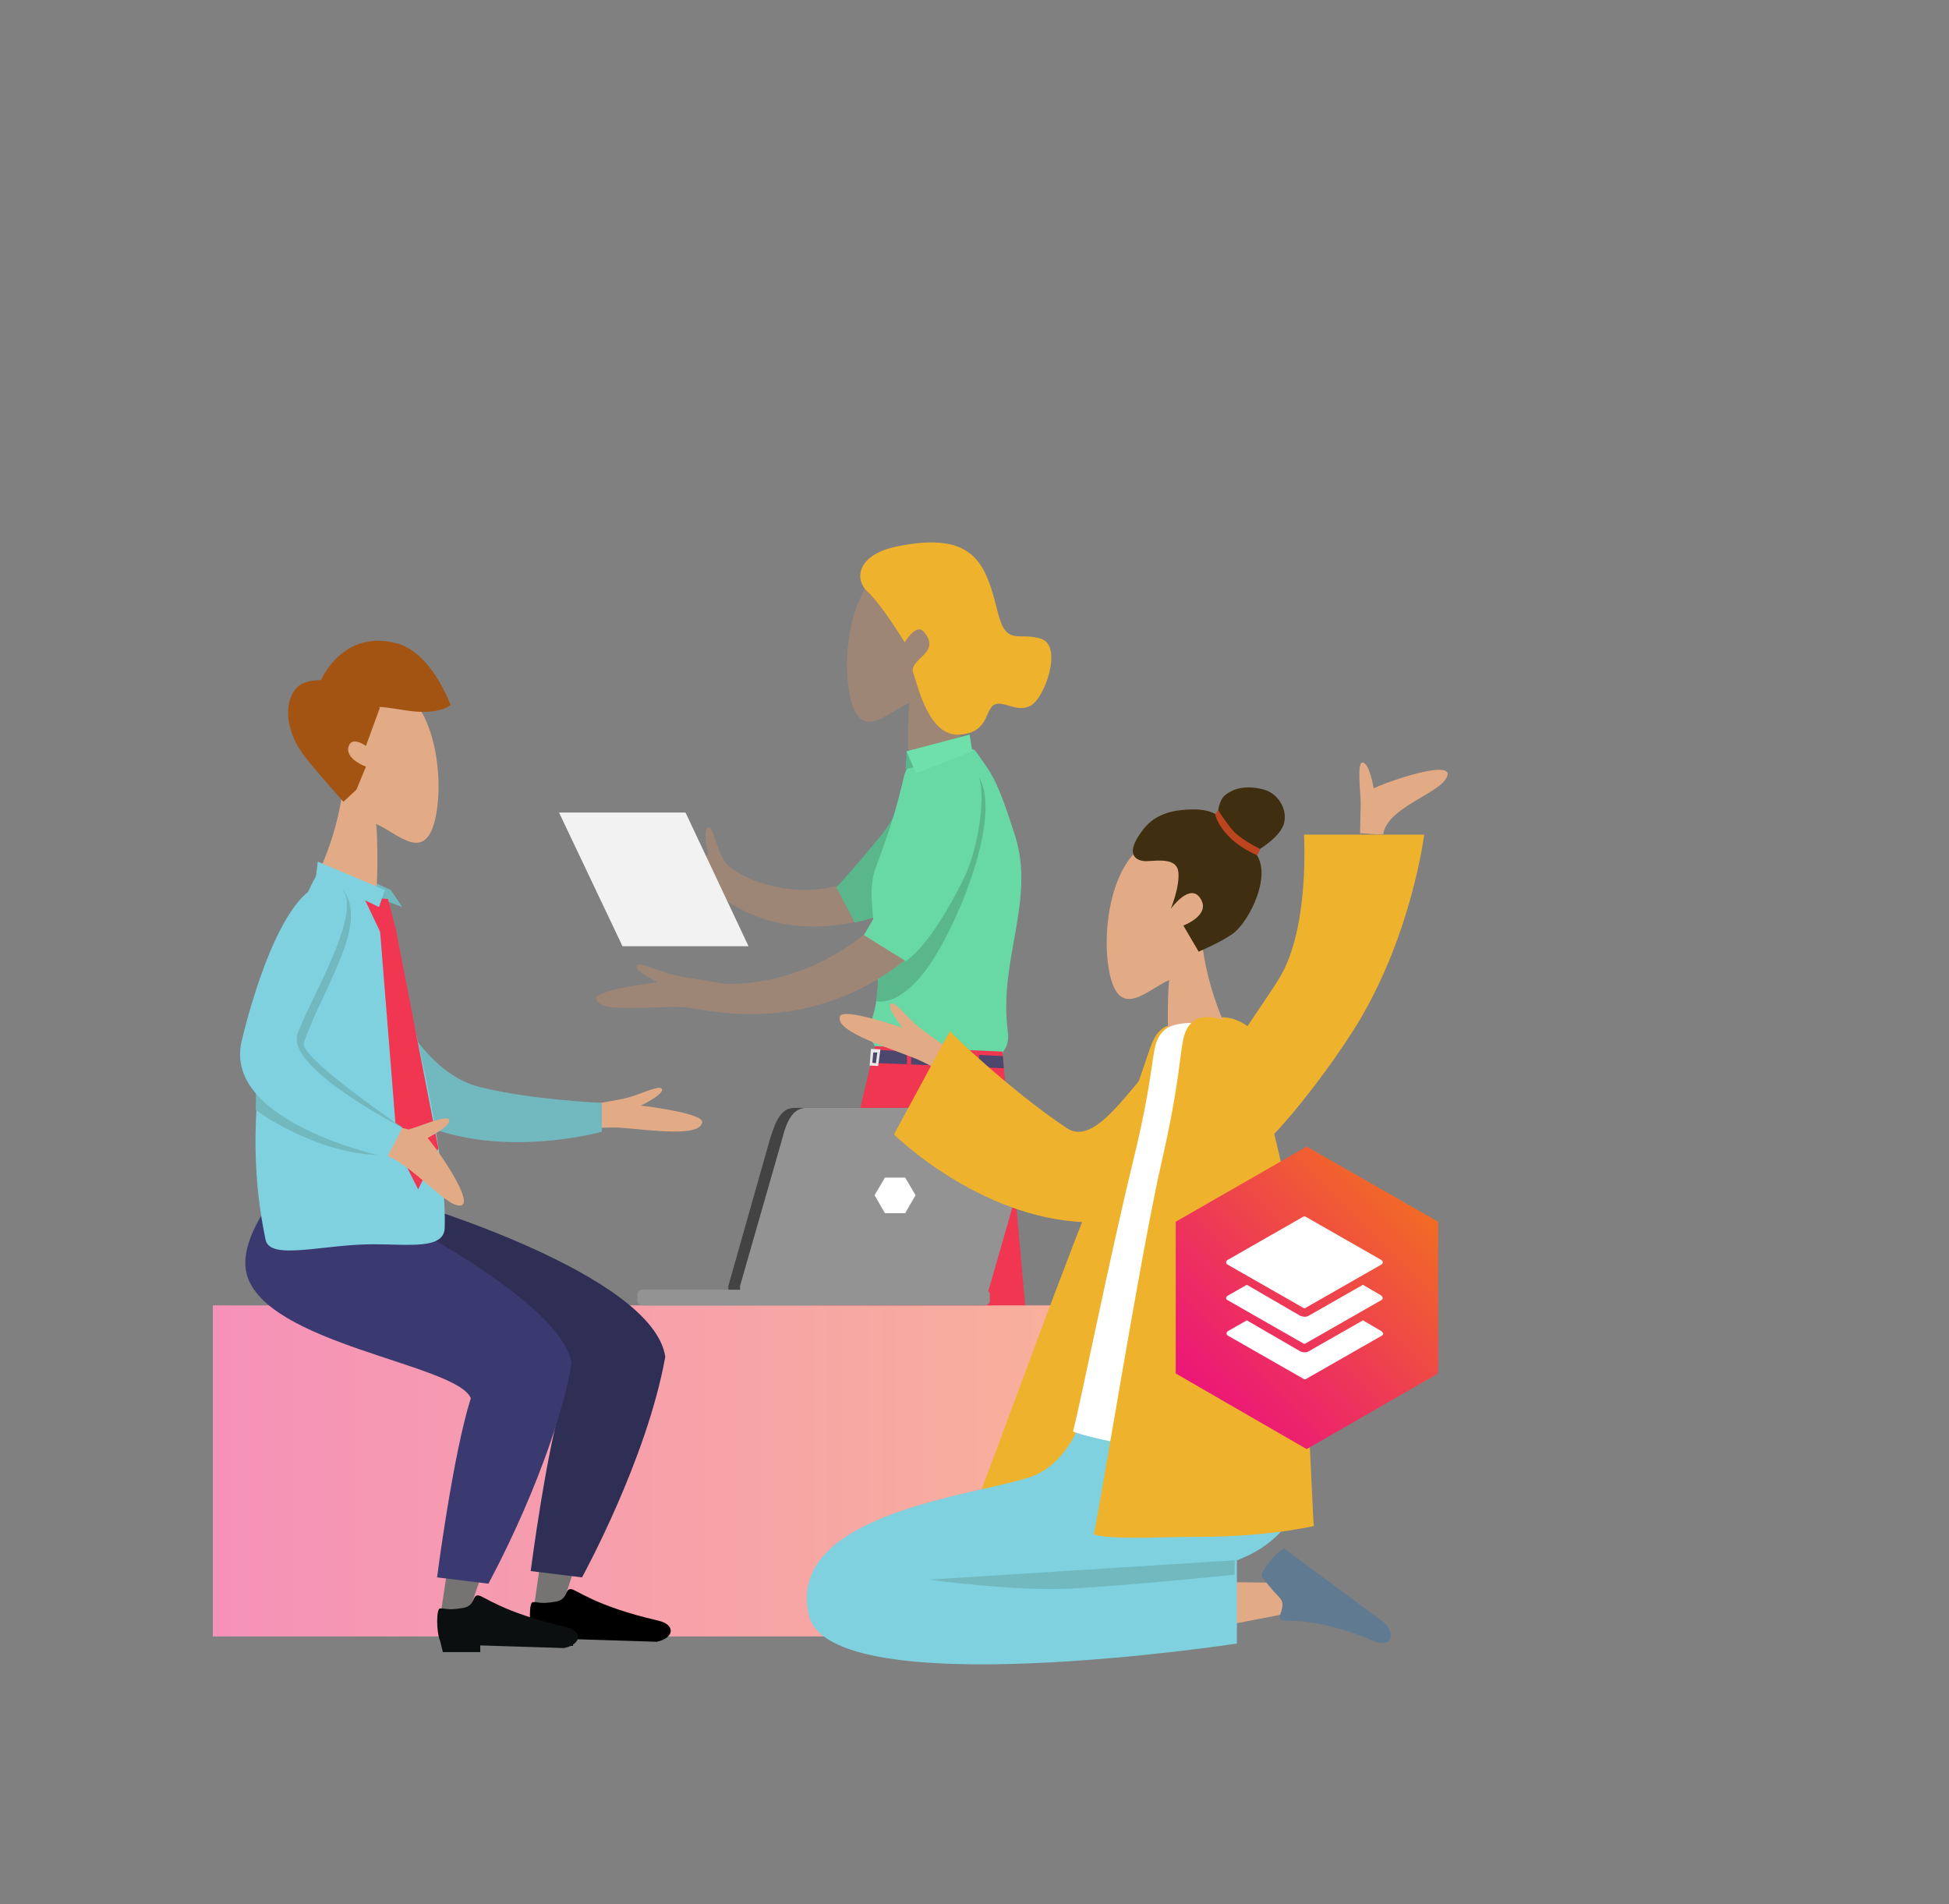 <svg version="1.1" id="el_4wvWBukqn" xmlns="http://www.w3.org/2000/svg" xmlns:xlink="http://www.w3.org/1999/xlink" x="0px" y="0px" viewBox="0 0 433 423" style="enable-background:new 0 0 433.7 423.1;" xml:space="preserve"><rect x="0" y="0" width="433" height="423" fill="#808080" stroke="none"/><style>@-webkit-keyframes kf_el_o1tpLwmdZfc_an__b2JuawNJ{0%{-webkit-transform: translate(290.35px, 288.3px) scale(1, 1) translate(-290.35px, -288.3px);transform: translate(290.35px, 288.3px) scale(1, 1) translate(-290.35px, -288.3px);}61.11%{-webkit-transform: translate(290.35px, 288.3px) scale(1, 1) translate(-290.35px, -288.3px);transform: translate(290.35px, 288.3px) scale(1, 1) translate(-290.35px, -288.3px);}65%{-webkit-transform: translate(290.35px, 288.3px) scale(1.1, 1.1) translate(-290.35px, -288.3px);transform: translate(290.35px, 288.3px) scale(1.1, 1.1) translate(-290.35px, -288.3px);}68.89%{-webkit-transform: translate(290.35px, 288.3px) scale(1, 1) translate(-290.35px, -288.3px);transform: translate(290.35px, 288.3px) scale(1, 1) translate(-290.35px, -288.3px);}100%{-webkit-transform: translate(290.35px, 288.3px) scale(1, 1) translate(-290.35px, -288.3px);transform: translate(290.35px, 288.3px) scale(1, 1) translate(-290.35px, -288.3px);}}@keyframes kf_el_o1tpLwmdZfc_an__b2JuawNJ{0%{-webkit-transform: translate(290.35px, 288.3px) scale(1, 1) translate(-290.35px, -288.3px);transform: translate(290.35px, 288.3px) scale(1, 1) translate(-290.35px, -288.3px);}61.11%{-webkit-transform: translate(290.35px, 288.3px) scale(1, 1) translate(-290.35px, -288.3px);transform: translate(290.35px, 288.3px) scale(1, 1) translate(-290.35px, -288.3px);}65%{-webkit-transform: translate(290.35px, 288.3px) scale(1.1, 1.1) translate(-290.35px, -288.3px);transform: translate(290.35px, 288.3px) scale(1.1, 1.1) translate(-290.35px, -288.3px);}68.89%{-webkit-transform: translate(290.35px, 288.3px) scale(1, 1) translate(-290.35px, -288.3px);transform: translate(290.35px, 288.3px) scale(1, 1) translate(-290.35px, -288.3px);}100%{-webkit-transform: translate(290.35px, 288.3px) scale(1, 1) translate(-290.35px, -288.3px);transform: translate(290.35px, 288.3px) scale(1, 1) translate(-290.35px, -288.3px);}}@-webkit-keyframes kf_el_3x9hmXLFNfn_an_BRTC_kBY2{0%{opacity: 0;}70%{opacity: 0;}78.89%{opacity: 1;}87.78%{opacity: 1;}90.56%{opacity: 0;}100%{opacity: 0;}}@keyframes kf_el_3x9hmXLFNfn_an_BRTC_kBY2{0%{opacity: 0;}70%{opacity: 0;}78.89%{opacity: 1;}87.78%{opacity: 1;}90.56%{opacity: 0;}100%{opacity: 0;}}@-webkit-keyframes kf_el_3x9hmXLFNfn_an_YTbTrEsNR{0%{-webkit-transform: translate(238.55px, 122.684px) translate(-238.55px, -122.684px) translate(0px, 50px);transform: translate(238.55px, 122.684px) translate(-238.55px, -122.684px) translate(0px, 50px);}70%{-webkit-transform: translate(238.55px, 122.684px) translate(-238.55px, -122.684px) translate(0px, 50px);transform: translate(238.55px, 122.684px) translate(-238.55px, -122.684px) translate(0px, 50px);}78.89%{-webkit-transform: translate(238.55px, 122.684px) translate(-238.55px, -122.684px) translate(0px, 0px);transform: translate(238.55px, 122.684px) translate(-238.55px, -122.684px) translate(0px, 0px);}100%{-webkit-transform: translate(238.55px, 122.684px) translate(-238.55px, -122.684px) translate(0px, 0px);transform: translate(238.55px, 122.684px) translate(-238.55px, -122.684px) translate(0px, 0px);}}@keyframes kf_el_3x9hmXLFNfn_an_YTbTrEsNR{0%{-webkit-transform: translate(238.55px, 122.684px) translate(-238.55px, -122.684px) translate(0px, 50px);transform: translate(238.55px, 122.684px) translate(-238.55px, -122.684px) translate(0px, 50px);}70%{-webkit-transform: translate(238.55px, 122.684px) translate(-238.55px, -122.684px) translate(0px, 50px);transform: translate(238.55px, 122.684px) translate(-238.55px, -122.684px) translate(0px, 50px);}78.89%{-webkit-transform: translate(238.55px, 122.684px) translate(-238.55px, -122.684px) translate(0px, 0px);transform: translate(238.55px, 122.684px) translate(-238.55px, -122.684px) translate(0px, 0px);}100%{-webkit-transform: translate(238.55px, 122.684px) translate(-238.55px, -122.684px) translate(0px, 0px);transform: translate(238.55px, 122.684px) translate(-238.55px, -122.684px) translate(0px, 0px);}}@-webkit-keyframes kf_el_fldEUT3lpJS_an_8Vd1kcXkA{0%{opacity: 0;}52.78%{opacity: 0;}61.11%{opacity: 1;}70%{opacity: 1;}72.78%{opacity: 0;}100%{opacity: 0;}}@keyframes kf_el_fldEUT3lpJS_an_8Vd1kcXkA{0%{opacity: 0;}52.78%{opacity: 0;}61.11%{opacity: 1;}70%{opacity: 1;}72.78%{opacity: 0;}100%{opacity: 0;}}@-webkit-keyframes kf_el_fldEUT3lpJS_an_RZEyOHwn3{0%{-webkit-transform: translate(136.25px, 137.5px) translate(-136.25px, -137.5px) translate(0px, 50px);transform: translate(136.25px, 137.5px) translate(-136.25px, -137.5px) translate(0px, 50px);}52.78%{-webkit-transform: translate(136.25px, 137.5px) translate(-136.25px, -137.5px) translate(0px, 50px);transform: translate(136.25px, 137.5px) translate(-136.25px, -137.5px) translate(0px, 50px);}61.11%{-webkit-transform: translate(136.25px, 137.5px) translate(-136.25px, -137.5px) translate(0px, 0px);transform: translate(136.25px, 137.5px) translate(-136.25px, -137.5px) translate(0px, 0px);}100%{-webkit-transform: translate(136.25px, 137.5px) translate(-136.25px, -137.5px) translate(0px, 0px);transform: translate(136.25px, 137.5px) translate(-136.25px, -137.5px) translate(0px, 0px);}}@keyframes kf_el_fldEUT3lpJS_an_RZEyOHwn3{0%{-webkit-transform: translate(136.25px, 137.5px) translate(-136.25px, -137.5px) translate(0px, 50px);transform: translate(136.25px, 137.5px) translate(-136.25px, -137.5px) translate(0px, 50px);}52.78%{-webkit-transform: translate(136.25px, 137.5px) translate(-136.25px, -137.5px) translate(0px, 50px);transform: translate(136.25px, 137.5px) translate(-136.25px, -137.5px) translate(0px, 50px);}61.11%{-webkit-transform: translate(136.25px, 137.5px) translate(-136.25px, -137.5px) translate(0px, 0px);transform: translate(136.25px, 137.5px) translate(-136.25px, -137.5px) translate(0px, 0px);}100%{-webkit-transform: translate(136.25px, 137.5px) translate(-136.25px, -137.5px) translate(0px, 0px);transform: translate(136.25px, 137.5px) translate(-136.25px, -137.5px) translate(0px, 0px);}}@-webkit-keyframes kf_el_kz6YwsoxI9i_an_sQDBOBa4S{0%{opacity: 0;}36.11%{opacity: 0;}44.44%{opacity: 1;}52.78%{opacity: 1;}55.56%{opacity: 0;}100%{opacity: 0;}}@keyframes kf_el_kz6YwsoxI9i_an_sQDBOBa4S{0%{opacity: 0;}36.11%{opacity: 0;}44.44%{opacity: 1;}52.78%{opacity: 1;}55.56%{opacity: 0;}100%{opacity: 0;}}@-webkit-keyframes kf_el_kz6YwsoxI9i_an_SlPv6a28t{0%{-webkit-transform: translate(222px, 184.7px) translate(-222px, -184.7px) translate(0px, -50px);transform: translate(222px, 184.7px) translate(-222px, -184.7px) translate(0px, -50px);}36.11%{-webkit-transform: translate(222px, 184.7px) translate(-222px, -184.7px) translate(0px, 50px);transform: translate(222px, 184.7px) translate(-222px, -184.7px) translate(0px, 50px);}44.44%{-webkit-transform: translate(222px, 184.7px) translate(-222px, -184.7px) translate(0px, 0px);transform: translate(222px, 184.7px) translate(-222px, -184.7px) translate(0px, 0px);}100%{-webkit-transform: translate(222px, 184.7px) translate(-222px, -184.7px) translate(0px, 0px);transform: translate(222px, 184.7px) translate(-222px, -184.7px) translate(0px, 0px);}}@keyframes kf_el_kz6YwsoxI9i_an_SlPv6a28t{0%{-webkit-transform: translate(222px, 184.7px) translate(-222px, -184.7px) translate(0px, -50px);transform: translate(222px, 184.7px) translate(-222px, -184.7px) translate(0px, -50px);}36.11%{-webkit-transform: translate(222px, 184.7px) translate(-222px, -184.7px) translate(0px, 50px);transform: translate(222px, 184.7px) translate(-222px, -184.7px) translate(0px, 50px);}44.44%{-webkit-transform: translate(222px, 184.7px) translate(-222px, -184.7px) translate(0px, 0px);transform: translate(222px, 184.7px) translate(-222px, -184.7px) translate(0px, 0px);}100%{-webkit-transform: translate(222px, 184.7px) translate(-222px, -184.7px) translate(0px, 0px);transform: translate(222px, 184.7px) translate(-222px, -184.7px) translate(0px, 0px);}}@-webkit-keyframes kf_el_q-mQ3nGAn2w_an_OBLvhm8aa{0%{opacity: 0;}19.44%{opacity: 0;}27.78%{opacity: 1;}36.11%{opacity: 1;}38.89%{opacity: 0;}100%{opacity: 0;}}@keyframes kf_el_q-mQ3nGAn2w_an_OBLvhm8aa{0%{opacity: 0;}19.44%{opacity: 0;}27.78%{opacity: 1;}36.11%{opacity: 1;}38.89%{opacity: 0;}100%{opacity: 0;}}@-webkit-keyframes kf_el_q-mQ3nGAn2w_an_Wr0Yxq6QG{0%{-webkit-transform: translate(194.75px, 94.6px) translate(-194.75px, -94.6px) translate(0px, 50px);transform: translate(194.75px, 94.6px) translate(-194.75px, -94.6px) translate(0px, 50px);}19.44%{-webkit-transform: translate(194.75px, 94.6px) translate(-194.75px, -94.6px) translate(0px, 50px);transform: translate(194.75px, 94.6px) translate(-194.75px, -94.6px) translate(0px, 50px);}27.78%{-webkit-transform: translate(194.75px, 94.6px) translate(-194.75px, -94.6px) translate(0px, 0px);transform: translate(194.75px, 94.6px) translate(-194.75px, -94.6px) translate(0px, 0px);}100%{-webkit-transform: translate(194.75px, 94.6px) translate(-194.75px, -94.6px) translate(0px, 0px);transform: translate(194.75px, 94.6px) translate(-194.75px, -94.6px) translate(0px, 0px);}}@keyframes kf_el_q-mQ3nGAn2w_an_Wr0Yxq6QG{0%{-webkit-transform: translate(194.75px, 94.6px) translate(-194.75px, -94.6px) translate(0px, 50px);transform: translate(194.75px, 94.6px) translate(-194.75px, -94.6px) translate(0px, 50px);}19.44%{-webkit-transform: translate(194.75px, 94.6px) translate(-194.75px, -94.6px) translate(0px, 50px);transform: translate(194.75px, 94.6px) translate(-194.75px, -94.6px) translate(0px, 50px);}27.78%{-webkit-transform: translate(194.75px, 94.6px) translate(-194.75px, -94.6px) translate(0px, 0px);transform: translate(194.75px, 94.6px) translate(-194.75px, -94.6px) translate(0px, 0px);}100%{-webkit-transform: translate(194.75px, 94.6px) translate(-194.75px, -94.6px) translate(0px, 0px);transform: translate(194.75px, 94.6px) translate(-194.75px, -94.6px) translate(0px, 0px);}}@-webkit-keyframes kf_el_GZnMSnekVJw_an_zTPT4JtBm{0%{opacity: 0;}11.11%{opacity: 0;}19.44%{opacity: 1;}27.78%{opacity: 1;}30.56%{opacity: 0;}100%{opacity: 0;}}@keyframes kf_el_GZnMSnekVJw_an_zTPT4JtBm{0%{opacity: 0;}11.11%{opacity: 0;}19.44%{opacity: 1;}27.78%{opacity: 1;}30.56%{opacity: 0;}100%{opacity: 0;}}@-webkit-keyframes kf_el_GZnMSnekVJw_an_p5U-eRpMz{0%{-webkit-transform: translate(181.05px, 160.984px) translate(-181.05px, -160.984px) translate(0px, 50px);transform: translate(181.05px, 160.984px) translate(-181.05px, -160.984px) translate(0px, 50px);}11.11%{-webkit-transform: translate(181.05px, 160.984px) translate(-181.05px, -160.984px) translate(0px, 50px);transform: translate(181.05px, 160.984px) translate(-181.05px, -160.984px) translate(0px, 50px);}19.44%{-webkit-transform: translate(181.05px, 160.984px) translate(-181.05px, -160.984px) translate(0px, 0px);transform: translate(181.05px, 160.984px) translate(-181.05px, -160.984px) translate(0px, 0px);}100%{-webkit-transform: translate(181.05px, 160.984px) translate(-181.05px, -160.984px) translate(0px, 0px);transform: translate(181.05px, 160.984px) translate(-181.05px, -160.984px) translate(0px, 0px);}}@keyframes kf_el_GZnMSnekVJw_an_p5U-eRpMz{0%{-webkit-transform: translate(181.05px, 160.984px) translate(-181.05px, -160.984px) translate(0px, 50px);transform: translate(181.05px, 160.984px) translate(-181.05px, -160.984px) translate(0px, 50px);}11.11%{-webkit-transform: translate(181.05px, 160.984px) translate(-181.05px, -160.984px) translate(0px, 50px);transform: translate(181.05px, 160.984px) translate(-181.05px, -160.984px) translate(0px, 50px);}19.44%{-webkit-transform: translate(181.05px, 160.984px) translate(-181.05px, -160.984px) translate(0px, 0px);transform: translate(181.05px, 160.984px) translate(-181.05px, -160.984px) translate(0px, 0px);}100%{-webkit-transform: translate(181.05px, 160.984px) translate(-181.05px, -160.984px) translate(0px, 0px);transform: translate(181.05px, 160.984px) translate(-181.05px, -160.984px) translate(0px, 0px);}}@-webkit-keyframes kf_el_UzZezUbbIcd_an_CkjpWzCur{0%{opacity: 0;}8.33%{opacity: 1;}16.67%{opacity: 1;}19.44%{opacity: 0;}100%{opacity: 0;}}@keyframes kf_el_UzZezUbbIcd_an_CkjpWzCur{0%{opacity: 0;}8.33%{opacity: 1;}16.67%{opacity: 1;}19.44%{opacity: 0;}100%{opacity: 0;}}@-webkit-keyframes kf_el_UzZezUbbIcd_an_RLJa6eBll{0%{-webkit-transform: translate(125.2px, 102.5px) translate(-125.2px, -102.5px) translate(0px, 50px);transform: translate(125.2px, 102.5px) translate(-125.2px, -102.5px) translate(0px, 50px);}8.33%{-webkit-transform: translate(125.2px, 102.5px) translate(-125.2px, -102.5px) translate(0px, 0px);transform: translate(125.2px, 102.5px) translate(-125.2px, -102.5px) translate(0px, 0px);}100%{-webkit-transform: translate(125.2px, 102.5px) translate(-125.2px, -102.5px) translate(0px, 0px);transform: translate(125.2px, 102.5px) translate(-125.2px, -102.5px) translate(0px, 0px);}}@keyframes kf_el_UzZezUbbIcd_an_RLJa6eBll{0%{-webkit-transform: translate(125.2px, 102.5px) translate(-125.2px, -102.5px) translate(0px, 50px);transform: translate(125.2px, 102.5px) translate(-125.2px, -102.5px) translate(0px, 50px);}8.33%{-webkit-transform: translate(125.2px, 102.5px) translate(-125.2px, -102.5px) translate(0px, 0px);transform: translate(125.2px, 102.5px) translate(-125.2px, -102.5px) translate(0px, 0px);}100%{-webkit-transform: translate(125.2px, 102.5px) translate(-125.2px, -102.5px) translate(0px, 0px);transform: translate(125.2px, 102.5px) translate(-125.2px, -102.5px) translate(0px, 0px);}}#el_4wvWBukqn *{-webkit-animation-duration: 6s;animation-duration: 6s;-webkit-animation-iteration-count: infinite;animation-iteration-count: infinite;-webkit-animation-timing-function: cubic-bezier(0, 0, 1, 1);animation-timing-function: cubic-bezier(0, 0, 1, 1);}#el_AVKiSL8Cdx{fill: #9E8677;}#el_buHkXrumPw{fill: #5AB78B;}#el_5dtuFZUtIx{fill: #9E8677;}#el_w2JBCXNxIP{fill: #EFB22D;}#el_44edd15kjf{fill: #68D8A5;}#el_eB37T756rF{fill: #5AB78B;}#el_s7FvJalrMi{fill: #70E0AA;}#el_lISXTBre8d{fill: #F13651;}#el_Ei7b8wlHCN{fill: #4D466D;}#el_tCZmQcm4L7{fill: #F13651;}#el_k7nNiZLLR2{fill: #F13651;}#el_PxXMEvYHOj{fill: #E8E8E8;}#el_xSUJCEld3Z{fill: #8DDBD2;}#el_GwS0YwZpAX{fill: #5AB78B;}#el_ChXv2j4tkWr{fill: #9E8677;}#el_ltfI_pFECdZ{fill: #68D8A5;}#el_KLIaHNovf2H{fill: #F2F2F2;}#el_t1CUquVOwfA{fill: #FCD8DC;}#el_XBN4lhvSHY6{opacity: 0.36;fill: url(#SVGID_1_);}#el_A-jUV_git7k{fill: #71B8BF;}#el_9NhivDAyNrO{fill: #E2AB86;}#el_Bcm37BswgXd{fill: #757473;}#el_CrRkd4ELFcZ{fill: #2F2F56;}#el_CYJbHExbTIY{fill: #757473;}#el_dVevn1ncqHx{fill: #3A3A70;}#el_F8BwtnHiL0V{fill: #0B0F0F;}#el_xIAuN8QTh1c{fill: #E2AB86;}#el_bf3RK-Rc7OR{fill: #A35413;}#el_Q2ThCHQAL1O{fill: #71B8BF;}#el_xOXer86nNWr{fill: #80D1DF;}#el_zwceVkcIvSI{fill: #2950A8;}#el_UB5E1dMSDrZ{fill: #F13651;}#el_5CjZCtC7_Q1{fill: #F13651;}#el_4nDBpZ1hC__{fill: #80D1DF;}#el_b9OvLfnsmCp{fill: #71B8BF;}#el_KRBf7s_CcfI{fill: #71B8BF;}#el_9KvgmE0VBsO{fill: #E2AB86;}#el_CyXx2CLZImW{fill: #80D1DF;}#el_PgfXqFokrVx{fill: #444343;}#el_R6_LtDSLQtv{fill: #939393;}#el_JALksijoLvD{fill: #939393;}#el_3Ni1H36_yr-{fill: #FFFFFF;}#el_jiBvGt577hY{fill: #E2AB86;}#el_J5gXkNB7NXF{fill: #E2AB86;}#el_2zWK5OyzHdL{fill: #EFB22D;}#el_luvI6iZBm2F{fill: #EFB22D;}#el_xnKmDoBVbhF{fill: #80D1DF;}#el_fUWB7L07axW{fill: #E2AB86;}#el_5EdhY6no0cg{fill: #FFFFFF;}#el_qbjvfoczhwT{fill: #EFB22D;}#el_FU0hccrAngc{fill: #E2AB86;}#el_8G9RcHROyb3{fill: #EFB22D;}#el_2ZmpJ6JipKE{fill: #607B91;}#el_yYtxEhFpGNs{fill: #71B8BF;}#el_C_QI4TZH34M{fill: #3F2E0F;}#el_QhzN1EuqW80{fill: #3F2E0F;}#el_yxOWb1DM9es{fill: #BC4520;}#el_Pm5b32JIB_H{fill: #C8FBFC;}#el_bCr7HrS6g_A{fill: #92E0E0;}#el_D2F5G1kgSMz{fill: #8C4510;}#el_rKOX6xLrbaY{fill: #E2AB86;}#el_IkLE4RQOW3q{fill: #A35413;}#el_sW_koRIUrhd{fill: #80BCBB;}#el_6q__WF6iFkC{fill: #92E0E0;}#el_ao6u9ycCFM9{fill: #8C4510;}#el_w3t_b4l7nbp{fill: #E2AB86;}#el_SAy1roJ-y_-{fill: #A35413;}#el_p453VXqXjeY{fill: #80BCBB;}#el_CPTwH_oO3Eq{fill: #C8FBFC;}#el_YyYxTqJCH77{fill: #92E0E0;}#el_ks8F_598F4m{fill: #8C4510;}#el_NTlkPUXXrzK{fill: #E2AB86;}#el_EfC5pRS3rt7{fill: #A35413;}#el_DcOCwTQiEDO{fill: #80BCBB;}#el_SmOXHFX1V8f{fill: #92E0E0;}#el_DIkHY8vx75e{fill: #8C4510;}#el_bD3Gjy8q-ib{fill: #E2AB86;}#el_bIz30IS4WDn{fill: #A35413;}#el_n4BkEaqXDe_{fill: #80BCBB;}#el_CFMNjGGvl_c{fill: #F9A7C6;}#el_69HZq2dUnV5{fill: #FFFFFF;}#el_stTBPS4c2mP{fill: #F9A7C6;}#el_njpqKhETw7F{fill: #FFFFFF;}#el_Ep2pIZIbo0K{fill: #F9E2B4;}#el_bNtajPIWV7e{-webkit-clip-path: url(#SVGID_3_);clip-path: url(#SVGID_3_);}#el_WPPO7ASzXkO{fill: #CCCACA;}#el_ddsthi9XVJB{fill: #E2AB86;}#el_cfgSAi6NeCg{fill: #2D3E6B;}#el_0qnmYOQsXXG{fill: #E8E2E2;}#el_84hK1iS2RJj{fill: #725937;}#el_jRefY7ELhhJ{fill: #725937;}#el_vSzMa2XbHc5{fill: #E8E2E2;}#el_ll3fQ6Qcytv{fill: #CCCACA;}#el_YcOdAuA2MKU{fill: #E2AB86;}#el_OzG0u1qryXi{fill: #E8E2E2;}#el_5tC9xsI2oRS{fill: #F9E2B4;}#el_7unMk3t18vP{-webkit-clip-path: url(#SVGID_5_);clip-path: url(#SVGID_5_);}#el_MyS302cG366{fill: #CCCACA;}#el_rt75Y6vwHVj{fill: #E2AB86;}#el_L4a_maKP0ZE{fill: #2D3E6B;}#el_6MNAB8eYvC0{fill: #E8E2E2;}#el_lqiQ7DM2nyq{fill: #725937;}#el_5bGSvSBXNAd{fill: #725937;}#el_sQ6EM-IDqJ0{fill: #E8E2E2;}#el_gNZ8QNzp7WR{fill: #CCCACA;}#el_5v_itKyqqbY{fill: #E2AB86;}#el_U3dDjGn9m9N{fill: #E8E2E2;}#el_JRpHR8V5fw6{fill: url(#SVGID_6_);}#el_Rl87toOUVHO{fill: #FFFFFF;}#el_8IcoDQlaFH6{fill: #FFFFFF;}#el_X9BSZYKWShn{fill: #FFFFFF;}#el_UzZezUbbIcd_an_RLJa6eBll{-webkit-animation-fill-mode: backwards;animation-fill-mode: backwards;-webkit-transform: translate(125.2px, 102.5px) translate(-125.2px, -102.5px) translate(0px, 50px);transform: translate(125.2px, 102.5px) translate(-125.2px, -102.5px) translate(0px, 50px);-webkit-animation-name: kf_el_UzZezUbbIcd_an_RLJa6eBll;animation-name: kf_el_UzZezUbbIcd_an_RLJa6eBll;-webkit-animation-timing-function: cubic-bezier(0, 0, 0.58, 1);animation-timing-function: cubic-bezier(0, 0, 0.58, 1);}#el_UzZezUbbIcd{-webkit-animation-fill-mode: backwards;animation-fill-mode: backwards;opacity: 0;-webkit-animation-name: kf_el_UzZezUbbIcd_an_CkjpWzCur;animation-name: kf_el_UzZezUbbIcd_an_CkjpWzCur;-webkit-animation-timing-function: cubic-bezier(0, 0, 0.58, 1);animation-timing-function: cubic-bezier(0, 0, 0.58, 1);}#el_GZnMSnekVJw_an_p5U-eRpMz{-webkit-animation-fill-mode: backwards;animation-fill-mode: backwards;-webkit-transform: translate(181.05px, 160.984px) translate(-181.05px, -160.984px) translate(0px, 50px);transform: translate(181.05px, 160.984px) translate(-181.05px, -160.984px) translate(0px, 50px);-webkit-animation-name: kf_el_GZnMSnekVJw_an_p5U-eRpMz;animation-name: kf_el_GZnMSnekVJw_an_p5U-eRpMz;-webkit-animation-timing-function: cubic-bezier(0, 0, 0.58, 1);animation-timing-function: cubic-bezier(0, 0, 0.58, 1);}#el_GZnMSnekVJw{-webkit-animation-fill-mode: backwards;animation-fill-mode: backwards;opacity: 0;-webkit-animation-name: kf_el_GZnMSnekVJw_an_zTPT4JtBm;animation-name: kf_el_GZnMSnekVJw_an_zTPT4JtBm;-webkit-animation-timing-function: cubic-bezier(0, 0, 0.58, 1);animation-timing-function: cubic-bezier(0, 0, 0.58, 1);}#el_q-mQ3nGAn2w_an_Wr0Yxq6QG{-webkit-animation-fill-mode: backwards;animation-fill-mode: backwards;-webkit-transform: translate(194.75px, 94.6px) translate(-194.75px, -94.6px) translate(0px, 50px);transform: translate(194.75px, 94.6px) translate(-194.75px, -94.6px) translate(0px, 50px);-webkit-animation-name: kf_el_q-mQ3nGAn2w_an_Wr0Yxq6QG;animation-name: kf_el_q-mQ3nGAn2w_an_Wr0Yxq6QG;-webkit-animation-timing-function: cubic-bezier(0, 0, 0.58, 1);animation-timing-function: cubic-bezier(0, 0, 0.58, 1);}#el_q-mQ3nGAn2w{-webkit-animation-fill-mode: backwards;animation-fill-mode: backwards;opacity: 0;-webkit-animation-name: kf_el_q-mQ3nGAn2w_an_OBLvhm8aa;animation-name: kf_el_q-mQ3nGAn2w_an_OBLvhm8aa;-webkit-animation-timing-function: cubic-bezier(0, 0, 0.58, 1);animation-timing-function: cubic-bezier(0, 0, 0.58, 1);}#el_kz6YwsoxI9i_an_SlPv6a28t{-webkit-animation-fill-mode: backwards;animation-fill-mode: backwards;-webkit-transform: translate(222px, 184.7px) translate(-222px, -184.7px) translate(0px, -50px);transform: translate(222px, 184.7px) translate(-222px, -184.7px) translate(0px, -50px);-webkit-animation-name: kf_el_kz6YwsoxI9i_an_SlPv6a28t;animation-name: kf_el_kz6YwsoxI9i_an_SlPv6a28t;-webkit-animation-timing-function: cubic-bezier(0, 0, 0.58, 1);animation-timing-function: cubic-bezier(0, 0, 0.58, 1);}#el_kz6YwsoxI9i{-webkit-animation-fill-mode: backwards;animation-fill-mode: backwards;opacity: 0;-webkit-animation-name: kf_el_kz6YwsoxI9i_an_sQDBOBa4S;animation-name: kf_el_kz6YwsoxI9i_an_sQDBOBa4S;-webkit-animation-timing-function: cubic-bezier(0, 0, 0.58, 1);animation-timing-function: cubic-bezier(0, 0, 0.58, 1);}#el_fldEUT3lpJS_an_RZEyOHwn3{-webkit-animation-fill-mode: backwards;animation-fill-mode: backwards;-webkit-transform: translate(136.25px, 137.5px) translate(-136.25px, -137.5px) translate(0px, 50px);transform: translate(136.25px, 137.5px) translate(-136.25px, -137.5px) translate(0px, 50px);-webkit-animation-name: kf_el_fldEUT3lpJS_an_RZEyOHwn3;animation-name: kf_el_fldEUT3lpJS_an_RZEyOHwn3;-webkit-animation-timing-function: cubic-bezier(0, 0, 0.58, 1);animation-timing-function: cubic-bezier(0, 0, 0.58, 1);}#el_fldEUT3lpJS{-webkit-animation-fill-mode: backwards;animation-fill-mode: backwards;opacity: 0;-webkit-animation-name: kf_el_fldEUT3lpJS_an_8Vd1kcXkA;animation-name: kf_el_fldEUT3lpJS_an_8Vd1kcXkA;-webkit-animation-timing-function: cubic-bezier(0, 0, 0.58, 1);animation-timing-function: cubic-bezier(0, 0, 0.58, 1);}#el_3x9hmXLFNfn_an_YTbTrEsNR{-webkit-animation-fill-mode: backwards;animation-fill-mode: backwards;-webkit-transform: translate(238.55px, 122.684px) translate(-238.55px, -122.684px) translate(0px, 50px);transform: translate(238.55px, 122.684px) translate(-238.55px, -122.684px) translate(0px, 50px);-webkit-animation-name: kf_el_3x9hmXLFNfn_an_YTbTrEsNR;animation-name: kf_el_3x9hmXLFNfn_an_YTbTrEsNR;-webkit-animation-timing-function: cubic-bezier(0, 0, 0.58, 1);animation-timing-function: cubic-bezier(0, 0, 0.58, 1);}#el_3x9hmXLFNfn{-webkit-animation-fill-mode: backwards;animation-fill-mode: backwards;opacity: 0;-webkit-animation-name: kf_el_3x9hmXLFNfn_an_BRTC_kBY2;animation-name: kf_el_3x9hmXLFNfn_an_BRTC_kBY2;-webkit-animation-timing-function: cubic-bezier(0, 0, 0.58, 1);animation-timing-function: cubic-bezier(0, 0, 0.58, 1);}#el_o1tpLwmdZfc_an__b2JuawNJ{-webkit-animation-fill-mode: backwards;animation-fill-mode: backwards;-webkit-transform: translate(290.35px, 288.3px) scale(1, 1) translate(-290.35px, -288.3px);transform: translate(290.35px, 288.3px) scale(1, 1) translate(-290.35px, -288.3px);-webkit-animation-name: kf_el_o1tpLwmdZfc_an__b2JuawNJ;animation-name: kf_el_o1tpLwmdZfc_an__b2JuawNJ;-webkit-animation-timing-function: cubic-bezier(0, 0, 1, 1);animation-timing-function: cubic-bezier(0, 0, 1, 1);}</style>

<g id="el_BdppYMXbwZ">
	<path d="M207.4,163.3c-10.8,1.5,2.7,16-14.9,30.2c-9,7.3-25.3,3.9-30.9-1.4c-2.1-2-3.1-8.8-4.3-8.3&#xA;&#9;&#9;c-1,0.5-0.4,3.8,0.1,6.2c-5.6,0.1-20.4,2-15.2,5c3.1,1.8,13.1,0.9,15,2.2c6,4.3,16.4,12.3,36.6,6.7&#xA;&#9;&#9;C210.4,199.3,218.3,161.8,207.4,163.3z" id="el_AVKiSL8Cdx"/>
	<path d="M189.9,204.9l-4.1-7.8c0,0,1.3-1.1,9.6-11.1c7-8.4,10.2-24.4,18.3-18.4c8.8,6.6-3.3,19.7-7.6,27.1&#xA;&#9;&#9;C201.2,203.2,189.9,204.9,189.9,204.9z" id="el_buHkXrumPw"/>
	<path d="M209.8,147.5c2.2-3.8,5.7-6.5,5.4-11.2c-0.2-3.4-1.9-7-4.5-9.3c-2.8-2.4-6.2-3.4-9.7-2.8&#xA;&#9;&#9;c-11.9,2-14.3,21.3-12.1,30.8c2.3,10,8.3,3.2,13.2,1.1c-0.3,0.1-0.6,11.4,0,15.9c4.4-0.7,9.5-1.8,13.9-2.4&#xA;&#9;&#9;c-1.8-4-5.4-11.3-6.7-22.1" id="el_5dtuFZUtIx"/>
	<path d="M199.2,121.4c-8.7,1.8-9.5,7.2-6.5,10c3.1,2.8,8.3,11.3,8.3,11.3s2.5-4.3,4.2-2.4c4.2,4.8-3.4,6-2.3,9.2&#xA;&#9;&#9;c1.1,3.2,3.5,14,10.1,13.7c6.6-0.3,5.8-5.4,7.8-6.6c2-1.2,4.9,1.8,8.1,0.2c3.2-1.6,7.3-13.3,2.4-14.9c-4.9-1.6-7.6,1.7-9.5-5.4&#xA;&#9;&#9;C219.1,125.9,217.2,117.7,199.2,121.4z" id="el_w2JBCXNxIP"/>
	<path d="M216.7,166.8c3.4,4.9,4.5,5.3,8.8,18.8c4.6,14.4-3.7,27.6-1.6,43.5c1,7.7-7.9,7.8-19,7.8&#xA;&#9;&#9;c-8.1,0-13.1-4.5-11.1-10.8c3.8-11.7-2.3-25.1,0.7-33.2c7.9-21,5-20.7,8.4-23.7C205.7,166.7,215.6,165.3,216.7,166.8z" id="el_44edd15kjf"/>
	<polygon points="201.4,166.9 201.2,170.9 216,166.9 215.4,163.2 &#9;" id="el_eB37T756rF"/>
	<polygon points="201.4,166.9 203.5,171.8 216,166.9 215.4,163.2 &#9;" id="el_s7FvJalrMi"/>
	<path d="M222.7,233.6l-28.3-1.2l-19.8,83.2c0,0,11.3,7.8,27.8,8c19.6,0.2,27.9-5.5,27.9-5.5L222.7,233.6z" id="el_lISXTBre8d"/>
	<polygon points="223,237.3 193.5,236.1 194.2,233.2 222.8,234.6 &#9;" id="el_Ei7b8wlHCN"/>
	<rect x="201.5" y="233.2" width="0.9" height="3.4" id="el_tCZmQcm4L7"/>
	<rect x="216.6" y="233.8" width="0.9" height="3.4" id="el_k7nNiZLLR2"/>
	<path d="M193.5,233l-0.3,3.7l1.9,0.1l0.5-3.7L193.5,233z M194.6,236.2l-0.8-0.1l0.2-2.3l0.9,0L194.6,236.2z" id="el_PxXMEvYHOj"/>
	<rect x="202.4" y="190.8" width="11.3" height="2.1" id="el_xSUJCEld3Z"/>
	<path d="M216.9,171.8c1.9,9.9-6.4,27.4-13,36.1c-5.5,7.2-6.5,6.6-8.7,8.8l-0.5,5.7c0,0,5.2,1.6,11.9-8.2&#xA;&#9;&#9;C213.6,203.9,223.2,179.4,216.9,171.8z" id="el_GwS0YwZpAX"/>
	<path d="M214.4,170.9c-9.6-3.2-5.3,23.7-23.3,37.4c-15.3,11.6-30.1,10.2-30.1,10.2l0,0c-2-0.3-9.9-1.5-12.1-2.1&#xA;&#9;&#9;c-2.5-0.7-6.3-2.5-7.2-2.1c-1.7,0.9,4.4,3.9,4.4,3.9s-13.9,1.6-13.6,3.7c0.5,3.2,11,1.6,19.1,1.8c3.9,0.1,27.6,7.6,50.3-11.1&#xA;&#9;&#9;C212.1,204.1,223.7,174,214.4,170.9z" id="el_ChXv2j4tkWr"/>
	<path d="M201.2,213.5l-9.3-5.8c0,0,2.7-4.2,8.8-15.8c3.8-7.2,4.7-24.4,14.5-22.1c5,1.2,2.7,17.7-1.1,25.4&#xA;&#9;&#9;C206.4,210.8,201.2,213.5,201.2,213.5z" id="el_ltfI_pFECdZ"/>
	<polygon points="138.3,210.2 166.3,210.2 152.3,180.5 124.2,180.5 &#9;" id="el_KLIaHNovf2H"/>
</g>
<rect x="47.3" y="290" width="194" height="73.5" id="el_t1CUquVOwfA"/>
<linearGradient id="SVGID_1_" gradientUnits="userSpaceOnUse" x1="47.267" y1="326.748" x2="241.28" y2="326.748">
	<stop offset="3.605769e-04" style="stop-color:#EC1679"/>
	<stop offset="0.396" style="stop-color:#ED355A"/>
	<stop offset="1" style="stop-color:#F26B24"/>
</linearGradient>
<rect x="47.3" y="290" width="194" height="73.5" id="el_XBN4lhvSHY6"/>
<g id="el_CICgkJhigYG">
	<polygon points="86.8,197.7 89.4,201.5 72.3,195.1 73.6,191.6 &#9;" id="el_A-jUV_git7k"/>
	<path d="M127.2,251l-0.1-5c0,0,10-1.5,12.5-2.2c2.5-0.7,6.3-2.5,7.2-2.1c1.7,0.9-4.4,3.9-4.4,3.9s13.9,1.6,13.6,3.7&#xA;&#9;&#9;c-0.5,3.2-10.1,1.9-18.2,1.2C133.8,250.3,127.2,251,127.2,251z" id="el_9NhivDAyNrO"/>
	<polygon points="130.2,340.7 124.4,358.1 118.7,356.5 121.5,337.1 &#9;" id="el_Bcm37BswgXd"/>
	<path d="M90.8,267l-24.6,16.4c0,0,56.1,18.3,59.2,25.8c-4,12.6-7.5,39.8-7.5,39.8l11.4,1.4c0,0,14.4-26.1,18.5-49&#xA;&#9;&#9;C145.1,283,90.8,267,90.8,267z" id="el_CrRkd4ELFcZ"/>
	<path d="M118.4,355.9c1.1-0.1,1.5,0.5,5-0.1c2.9-0.5,2-2.8,3.4-2.8c1.2,0,5.1,3.7,19.4,7c4,0.9,3.6,3.9-0.3,4.7l-19-0.6l0.4,0v1.5&#xA;&#9;&#9;H119l-0.6-2.4C117.5,361.1,117.5,355.8,118.4,355.9z" id="el_Szy8bJeCb9P"/>
	<polygon points="109.6,342.1 103.7,359.5 98,357.9 100.9,338.5 &#9;" id="el_CYJbHExbTIY"/>
	<path d="M66.1,259.7c0,0-13.8,13.7-11.3,23.3c4.1,15.6,46.7,20,49.8,27.6c-4,12.6-7.5,39.8-7.5,39.8l11.4,1.4&#xA;&#9;&#9;c0,0,14.4-26.1,18.5-49C124,285.6,66.1,259.7,66.1,259.7z" id="el_dVevn1ncqHx"/>
	<path d="M97.8,357.3c1.1-0.1,1.5,0.5,5-0.1c2.9-0.5,2-2.8,3.4-2.8c1.2,0,5.1,3.7,19.4,7c4,0.9,3.6,3.9-0.3,4.7&#xA;&#9;&#9;l-19-0.6l0.4,0v1.5h-8.3l-0.6-2.4C96.9,362.5,96.9,357.2,97.8,357.3z" id="el_F8BwtnHiL0V"/>
	<path d="M75.8,174.4c-2.2-3.8-5.7-6.5-5.4-11.2c0.2-3.4,1.9-7,4.5-9.3c2.8-2.4,6.2-3.4,9.7-2.8&#xA;&#9;&#9;c11.9,2,14.3,21.3,12.1,30.8c-2.3,10-8.3,3.2-13.2,1.1c0.3,0.1,0.6,11.4,0,15.9c-4.4-0.7-9.5-1.8-13.9-2.4c1.8-4,5.4-11.3,6.7-22.1&#xA;&#9;&#9;" id="el_xIAuN8QTh1c"/>
	<path d="M71.3,151.1c0,0-3.5-0.2-5.3,1.6c-3.4,3.6-2.2,10.3,1.6,15.2c2,2.7,8.7,10.2,8.7,10.2l2.9-2.7l2.1-5.1&#xA;&#9;&#9;c0,0-4.5-1.6-3.9-4.3c0.6-2.7,3.9-0.3,3.9-0.3l3.1-8.5c0,0-1.8-0.6,5.7,0.6c7.6,1.2,10-1.2,10-1.2s-4.2-11.7-12-13.7&#xA;&#9;&#9;C76.1,139.7,71.3,151.1,71.3,151.1z" id="el_bf3RK-Rc7OR"/>
	<path d="M133.7,251.4V245c0,0-15.8-0.7-27-3.5c-22-5.4-27.5-49.2-37.2-42.1c-8.9,6.4,12.1,45.4,24.4,50.5&#xA;&#9;&#9;C112.3,257.5,133.7,251.4,133.7,251.4z" id="el_Q2ThCHQAL1O"/>
	<path d="M70.3,194.5c-3.4,5.5-8.5,21.4-11.4,36.7c-4.5,23.7-0.6,40.5,0.1,44.2c1,4.7,12.8,1,23.9,1&#xA;&#9;&#9;c8.1,0,15.8,1.2,15.9-3.7c0.3-11-2.6-27.7-7.7-48.7c-5.9-24-5-22.9-8.4-26.2C79.9,195,71.4,192.9,70.3,194.5z" id="el_xOXer86nNWr"/>
	<path d="M61.1,228.9c6.5-7.7,12.9-18,16.4-25.7c-0.3,6.9-5.6,19.3-10.7,27.4c-6.9,11-9.2,13.6-10,15&#xA;&#9;&#9;C57.4,239.7,58.6,231.9,61.1,228.9z" id="el_zwceVkcIvSI"/>
	<g id="el_loEl-xd-xcL">
		<polygon points="86.2,199.7 87.9,206.4 84.5,207.1 80.8,199.3 &#9;&#9;" id="el_UB5E1dMSDrZ"/>
		<polygon points="87.8,205.7 97.4,255.1 92.9,264.2 88.3,255.1 84.4,206.3 &#9;&#9;" id="el_5CjZCtC7_Q1"/>
	</g>
	<polygon points="85.5,197.7 84.2,201.5 70.2,194.7 70.6,191.4 &#9;" id="el_4nDBpZ1hC__"/>
	<path d="M76.1,197.5c1.6,10-9.1,27.9-16.1,36.4c-5.7,7,18.2,15.7,27.1,20.8l2.2-4.3c0,0-22.8-15.5-21.8-18.7&#xA;&#9;&#9;C71.8,219,82.2,205.3,76.1,197.5z" id="el_b9OvLfnsmCp"/>
	<path d="M84.3,256.6c-8.7-2.6-25.2-10.6-27.4-15.7l-0.1,5.6C56.7,246.6,69.8,256.2,84.3,256.6z" id="el_KRBf7s_CcfI"/>
	<path d="M90.8,250.9c2.8-0.8,8.7-3.4,9-2.1c0.3,1.1-2.6,2.8-4.8,4c3.6,4.3,11.8,16.8,6.1,14.8&#xA;&#9;&#9;c-3.9-1.4-12.7-12.2-18.5-11.5c-0.6-1.7,2.7-5.4,2.3-7.1C83.3,249.2,90.8,250.9,90.8,250.9z" id="el_9KvgmE0VBsO"/>
	<path d="M86,257.1l3.4-6.6c0,0-25.9-13.2-23.3-20.8c2.6-7.7,17.6-31.7,7.6-33.3c-9.4-1.4-16.9,21.9-20,34.8&#xA;&#9;&#9;C49.3,249.5,86,257.1,86,257.1z" id="el_CyXx2CLZImW"/>
</g>
<g id="el_kU3X3cZcotE">
	<path d="M161.8,285.7c0,3.7,2.4,4.2,5.4,4.2h44.7c3,0,4-0.8,5.4-4.2l9.4-32.8c0-3.7-11.9-6.8-14.9-6.8h-35.3&#xA;&#9;&#9;c-3,0-4.2,3-5.4,6.8L161.8,285.7z" id="el_PgfXqFokrVx"/>
	<path d="M164.4,285.7c0,3.7,2.4,4.2,5.4,4.2h44.7c3,0,4,0.1,5.4-4.2l9.4-32.8c0-3.7-2.4-6.8-5.4-6.8h-44.7&#xA;&#9;&#9;c-3,0-4.4,2.8-5.4,6.8L164.4,285.7z" id="el_R6_LtDSLQtv"/>
	<path d="M141.6,289.1c0,0.5,0.6,0.9,1.4,0.9h75.5c0.8,0,1.4-0.4,1.4-0.9v-1.7c0-0.5-0.6-0.9-1.4-0.9H143&#xA;&#9;&#9;c-0.8,0-1.4,0.4-1.4,0.9V289.1z" id="el_JALksijoLvD"/>
	<polygon points="201.1,269.5 203.4,265.5 201.1,261.6 196.6,261.6 194.3,265.5 196.6,269.5 &#9;" id="el_3Ni1H36_yr-"/>
</g>
<g id="el_X-QNN02nomD">
	<polygon points="263.8,362.7 287.6,358.1 283.9,351.6 268.3,351.4 &#9;" id="el_jiBvGt577hY"/>
	<path d="M212,239.7l2.2-4.4c0,0-8.4-5.7-10.4-7.4c-2-1.7-4.6-5-5.6-5c-1.9,0.1,2.3,5.4,2.3,5.4s-13.3-4.6-13.9-2.5&#xA;&#9;&#9;c-0.9,3.1,8.3,6.1,15.9,9C206.3,236.2,212,239.7,212,239.7z" id="el_J5gXkNB7NXF"/>
	<path d="M198.6,252l12.4-22.9c0,0,12.7,12.6,26,21.5c10.7,7.1,24.4-34.5,40.5-22.4c8.8,6.6-27,43.6-36.3,43.3&#xA;&#9;&#9;C217.5,270.7,198.6,252,198.6,252z" id="el_2zWK5OyzHdL"/>
	<path d="M271.3,230.9c2.2,6,3.9,22.5,3.8,38.1c-0.2,24.1-7.8,71.6-7.8,73.5c-6.8,0.2-15.6-0.4-25.9-2.4&#xA;&#9;&#9;c-7.4-1.4-22.3-3.4-24.9-5.3c2.9-6.7,21.5-58.8,30.1-78.6c9.8-22.6,8.2-25.2,11.9-27.9C261.8,226.2,270.7,229,271.3,230.9z" id="el_luvI6iZBm2F"/>
	<path d="M288.5,314.3c0,0,12.8,34.8-32.5,35.4c-45.3,0.6-45.2,1.7-45.2,1.7l64-4.7v18.4c0,0-90.4,13.8-95.1-6.3&#xA;&#9;&#9;c-5.6-24,42.4-27,50.9-31.4c12.3-6.4,12-25.4,12-25.4h45.9V314.3z" id="el_xnKmDoBVbhF"/>
	<path d="M267.5,209.1c2.2-3.8,5.7-6.5,5.4-11.2c-0.2-3.4-1.9-7-4.5-9.3c-2.8-2.4-6.2-3.4-9.7-2.8&#xA;&#9;&#9;c-11.9,2-14.3,21.3-12.1,30.8c2.3,10,8.3,3.2,13.2,1.1c-0.3,0.1-0.6,11.4,0,15.9c4.4-0.7,9.5-1.8,13.9-2.4&#xA;&#9;&#9;c-1.8-4-5.4-11.3-6.7-22.1" id="el_fUWB7L07axW"/>
	<path d="M272.4,229c3.4,5.5,8.6,21.4,11.5,36.7c4.5,23.7,3.3,52.1,3.7,54c-7.1,1.4-13.5,2.5-24.6,2.5&#xA;&#9;&#9;c-8.1,0-21.5-2.9-24.6-4.2c1.8-7.1,8.1-38.5,13.2-59.5c5.9-24,3.6-26.3,7-29.6C261.5,226.1,271.3,227.3,272.4,229z" id="el_5EdhY6no0cg"/>
	<path d="M275.2,228.6c3.2,5.5,8,21.4,10.8,36.7c4.3,23.7,5.5,71.8,5.9,73.7c-6.7,1.4-15.4,2.4-25.9,2.4&#xA;&#9;&#9;c-7.6,0-20.1,0.7-23-0.6c1.6-7.1,10.3-61.8,15.1-82.8c5.5-24,3.4-27.5,6.6-30.8C267.4,224.4,274.2,226.9,275.2,228.6z" id="el_qbjvfoczhwT"/>
	<path d="M302.3,178.7c0-2.9-0.9-9.3,0.4-9.3c1.2,0,2,3.2,2.5,5.7c5.1-2.3,19.3-6.8,15.9-1.9&#xA;&#9;&#9;c-2.4,3.4-12.9,6.4-13.8,12.1c-1.8,0.1-3.3-0.1-5.1-0.2C302.1,186.8,302.3,178.7,302.3,178.7z" id="el_FU0hccrAngc"/>
	<path d="M316.4,185.4h-26.7c0,0,1.3,20.4-5.3,31.6c-4.1,7-29,39.9-20.5,45.4c9.2,6,31.1-24.1,38-35.5&#xA;&#9;&#9;C313.8,206.9,316.4,185.4,316.4,185.4z" id="el_8G9RcHROyb3"/>
	<path d="M284.6,359.8c1,0.7,6.9-1,20.5,4.7c3.8,1.6,5.2-1.1,2.5-4l-22.3-16.5c-2,0.7-5.8,5.9-4.9,6.4&#xA;&#9;&#9;c0.8,0.8,1.2,1.7,3.7,4.3C286.2,356.7,283.5,359,284.6,359.8z" id="el_2ZmpJ6JipKE"/>
	<path d="M206.4,350.9c0,0,18.7,2.6,31.1,2c12.4-0.6,36.8-3.1,36.8-3.1v-3.2L206.4,350.9z" id="el_yYtxEhFpGNs"/>
	<path d="M274.2,186.9c0,0-0.6-7-8.7-7.1c-4.5,0-8.6,0.8-11.4,4.3c-4.5,5.7-1.8,7.2,0.6,7.2c2.6-0.1,6.8-0.8,7.1,2.5&#xA;&#9;&#9;c0.3,3.3-1.7,8.1-1.7,8.1s4.3-6,6.6-2.3c2.4,3.7-3.8,6-3.8,6l3.4,5.8c0,0,5.9-2.5,8.1-4.4c3.3-2.9,8-12.2,4.8-17.1&#xA;&#9;&#9;C277,186.4,274.2,186.9,274.2,186.9z" id="el_C_QI4TZH34M"/>
	<path d="M270.6,185c0,0-0.8-6.3,1.5-8.3c2.3-1.9,5.3-2.2,8.7-1.3c3.6,1,5.7,5.3,4.1,8.4c-1.5,3.1-7,6-7,6L270.6,185z" id="el_QhzN1EuqW80"/>
	<path d="M270.6,179.9c0,0,2.1,3.4,3.7,5c1.9,1.9,5.7,3.7,5.7,3.7l-0.7,1.4c0,0-3.9-1.6-6.5-4.4&#xA;&#9;&#9;c-2.6-2.8-2.8-4.7-2.8-4.7L270.6,179.9z" id="el_yxOWb1DM9es"/>
</g>
<g id="el_UzZezUbbIcd_an_RLJa6eBll" data-animator-group="true" data-animator-type="0"><g id="el_UzZezUbbIcd">
	<path d="M144.9,113.4c0,1.3-1.1,2.4-2.4,2.4h-34.6c-1.3,0-2.4-1.1-2.4-2.4V91.6c0-1.3,1.1-2.4,2.4-2.4h34.6&#xA;&#9;&#9;c1.3,0,2.4,1.1,2.4,2.4V113.4z" id="el_Pm5b32JIB_H"/>
	<g id="el_R8Wmjj1g33k">
		<g id="el_6VF9uYVhHWz">
			<rect x="108.7" y="93.4" width="15.6" height="18" id="el_bCr7HrS6g_A"/>
			<g id="el_gBl29s9WbJW">
				<g id="el_Yq9o-qLXQGH">
					<path d="M116.3,96.5c0,0-3.1-1-4.3,1.4c-1.2,2.5,1,3.9-1.2,6.4c-2.1,2.5,3.3,2.7,4.4,2.3&#xA;&#9;&#9;&#9;&#9;&#9;&#9;C119.8,104.5,116.3,96.5,116.3,96.5z" id="el_D2F5G1kgSMz"/>
					<path d="M117.8,102.9c0.6-1,1.5-1.7,1.4-2.9c0-0.9-0.5-1.8-1.2-2.4c-0.7-0.6-1.6-0.9-2.5-0.7&#xA;&#9;&#9;&#9;&#9;&#9;&#9;c-3,0.5-3.7,5.5-3.1,7.9c0.6,2.6,2.1,0.8,3.4,0.3c-0.1,0-0.2,2.9,0,4.1c1.1-0.2,2.4-0.5,3.6-0.6c-0.5-1-1.4-2.9-1.7-5.7" id="el_rKOX6xLrbaY"/>
					<path d="M114.4,96.7c0,0-1.2,0.3-1.4,0.9c-0.2,0.6,1.5,2,2.3,2.4c2,1.2,1.1,4.5,0.1,5.3c-0.5,0.4-0.6,1.3,0.6,1.4&#xA;&#9;&#9;&#9;&#9;&#9;&#9;c1.3,0.2,5.1-0.7,5.7-4.5C121.9,100.2,123.1,93.4,114.4,96.7z" id="el_IkLE4RQOW3q"/>
				</g>
				<path d="M113.6,110.7c0,0,0.9-2.6,2-2.7c1.1,0,4.4-1.9,5.5,2v1.2l-7.5,0.1V110.7z" id="el_sW_koRIUrhd"/>
			</g>
		</g>
	</g>
	<g id="el_OF6u0M-Hdi-">
		<g id="el_cuagZvo9bUV">
			<rect x="126.1" y="93.4" width="15.6" height="18" id="el_6q__WF6iFkC"/>
			<g id="el_1izsMlm3lhn">
				<g id="el_Kx_PEmAqpUh">
					<path d="M133.8,96.5c0,0-3.1-1-4.3,1.4c-1.2,2.5,1,3.9-1.2,6.4c-2.1,2.5,3.3,2.7,4.4,2.3&#xA;&#9;&#9;&#9;&#9;&#9;&#9;C137.3,104.5,133.8,96.5,133.8,96.5z" id="el_ao6u9ycCFM9"/>
					<path d="M135.3,102.9c0.6-1,1.5-1.7,1.4-2.9c0-0.9-0.5-1.8-1.2-2.4c-0.7-0.6-1.6-0.9-2.5-0.7&#xA;&#9;&#9;&#9;&#9;&#9;&#9;c-3,0.5-3.7,5.5-3.1,7.9c0.6,2.6,2.1,0.8,3.4,0.3c-0.1,0-0.2,2.9,0,4.1c1.1-0.2,2.4-0.5,3.6-0.6c-0.5-1-1.4-2.9-1.7-5.7" id="el_w3t_b4l7nbp"/>
					<path d="M131.9,96.7c0,0-1.2,0.3-1.4,0.9c-0.2,0.6,1.5,2,2.3,2.4c2,1.2,1.1,4.5,0.1,5.3c-0.5,0.4-0.6,1.3,0.6,1.4&#xA;&#9;&#9;&#9;&#9;&#9;&#9;c1.3,0.2,5.1-0.7,5.7-4.5C139.4,100.2,140.6,93.4,131.9,96.7z" id="el_SAy1roJ-y_-"/>
				</g>
				<path d="M131.1,110.7c0,0,0.9-2.6,2-2.7c1.1,0,4.4-1.9,5.5,2v1.2l-7.5,0.1V110.7z" id="el_p453VXqXjeY"/>
			</g>
		</g>
	</g>
</g></g>
<g id="el_kz6YwsoxI9i_an_SlPv6a28t" data-animator-group="true" data-animator-type="0"><g id="el_kz6YwsoxI9i">
	<path d="M241.7,195.6c0,1.3-1.1,2.4-2.4,2.4h-34.6c-1.3,0-2.4-1.1-2.4-2.4v-21.8c0-1.3,1.1-2.4,2.4-2.4h34.6&#xA;&#9;&#9;c1.3,0,2.4,1.1,2.4,2.4V195.6z" id="el_CPTwH_oO3Eq"/>
	<g id="el_JmwovEaRwna">
		<g id="el_YkTz2zYTCrM">
			<rect x="205.5" y="175.7" width="15.6" height="18" id="el_YyYxTqJCH77"/>
			<g id="el_hquE7yeDm-I">
				<g id="el_4ZK-6_50p0h">
					<path d="M213.1,178.8c0,0-3.1-1-4.3,1.4c-1.2,2.5,1,3.9-1.2,6.4c-2.1,2.5,3.3,2.7,4.4,2.3&#xA;&#9;&#9;&#9;&#9;&#9;&#9;C216.7,186.8,213.1,178.8,213.1,178.8z" id="el_ks8F_598F4m"/>
					<path d="M214.6,185.1c0.6-1,1.5-1.7,1.4-2.9c0-0.9-0.5-1.8-1.2-2.4c-0.7-0.6-1.6-0.9-2.5-0.7&#xA;&#9;&#9;&#9;&#9;&#9;&#9;c-3,0.5-3.7,5.5-3.1,7.9c0.6,2.6,2.1,0.8,3.4,0.3c-0.1,0-0.2,2.9,0,4.1c1.1-0.2,2.4-0.5,3.6-0.6c-0.5-1-1.4-2.9-1.7-5.7" id="el_NTlkPUXXrzK"/>
					<path d="M211.3,179c0,0-1.2,0.3-1.4,0.9c-0.2,0.6,1.5,2,2.3,2.4c2,1.2,1.1,4.5,0.1,5.3c-0.5,0.4-0.6,1.3,0.6,1.4&#xA;&#9;&#9;&#9;&#9;&#9;&#9;c1.3,0.2,5.1-0.7,5.7-4.5C218.7,182.4,220,175.7,211.3,179z" id="el_EfC5pRS3rt7"/>
				</g>
				<path d="M210.4,192.9c0,0,0.9-2.6,2-2.7s4.4-1.9,5.5,2v1.2l-7.5,0.1V192.9z" id="el_DcOCwTQiEDO"/>
			</g>
		</g>
	</g>
	<g id="el_LuHmZria9oX">
		<g id="el_-bUWnzbFZQZ">
			<rect x="223" y="175.7" width="15.6" height="18" id="el_SmOXHFX1V8f"/>
			<g id="el_xrW6t5WRQ_B">
				<g id="el_5oAIxwrVHLy">
					<path d="M230.6,178.8c0,0-3.1-1-4.3,1.4c-1.2,2.5,1,3.9-1.2,6.4c-2.1,2.5,3.3,2.7,4.4,2.3&#xA;&#9;&#9;&#9;&#9;&#9;&#9;C234.1,186.8,230.6,178.8,230.6,178.8z" id="el_DIkHY8vx75e"/>
					<path d="M232.1,185.1c0.6-1,1.5-1.7,1.4-2.9c0-0.9-0.5-1.8-1.2-2.4c-0.7-0.6-1.6-0.9-2.5-0.7&#xA;&#9;&#9;&#9;&#9;&#9;&#9;c-3,0.5-3.7,5.5-3.1,7.9c0.6,2.6,2.1,0.8,3.4,0.3c-0.1,0-0.2,2.9,0,4.1c1.1-0.2,2.4-0.5,3.6-0.6c-0.5-1-1.4-2.9-1.7-5.7" id="el_bD3Gjy8q-ib"/>
					<path d="M228.7,179c0,0-1.2,0.3-1.4,0.9c-0.2,0.6,1.5,2,2.3,2.4c2,1.2,1.1,4.5,0.1,5.3c-0.5,0.4-0.6,1.3,0.6,1.4&#xA;&#9;&#9;&#9;&#9;&#9;&#9;c1.3,0.2,5.1-0.7,5.7-4.5C236.2,182.4,237.4,175.7,228.7,179z" id="el_bIz30IS4WDn"/>
				</g>
				<path d="M227.9,192.9c0,0,0.9-2.6,2-2.7c1.1,0,4.4-1.9,5.5,2v1.2l-7.5,0.1V192.9z" id="el_n4BkEaqXDe_"/>
			</g>
		</g>
	</g>
</g></g>
<g id="el_fldEUT3lpJS_an_RZEyOHwn3" data-animator-group="true" data-animator-type="0"><g id="el_fldEUT3lpJS">
	<path d="M148.7,144.4c0,0.8-0.7,1.5-1.5,1.5h-21.9c-0.8,0-1.5-0.7-1.5-1.5v-13.8c0-0.8,0.7-1.5,1.5-1.5h21.9&#xA;&#9;&#9;c0.8,0,1.5,0.7,1.5,1.5V144.4z" id="el_CFMNjGGvl_c"/>
	<polygon points="135.1,136.1 135.1,139.4 137.7,137.8 &#9;" id="el_69HZq2dUnV5"/>
</g></g>
<g id="el_q-mQ3nGAn2w_an_Wr0Yxq6QG" data-animator-group="true" data-animator-type="0"><g id="el_q-mQ3nGAn2w">
	<path d="M207.2,101.5c0,0.8-0.7,1.5-1.5,1.5h-21.9c-0.8,0-1.5-0.7-1.5-1.5V87.7c0-0.8,0.7-1.5,1.5-1.5h21.9&#xA;&#9;&#9;c0.8,0,1.5,0.7,1.5,1.5V101.5z" id="el_stTBPS4c2mP"/>
	<polygon points="193.7,93.2 193.7,96.5 196.3,94.9 &#9;" id="el_njpqKhETw7F"/>
</g></g>
<g id="el_GZnMSnekVJw_an_p5U-eRpMz" data-animator-group="true" data-animator-type="0"><g id="el_GZnMSnekVJw">
	<rect x="169.9" y="141.9" width="22.3" height="26.4" id="el_Ep2pIZIbo0K"/>
	<g id="el_R0MYSAZXB-X">
		<defs>
			<rect id="SVGID_2_" x="169.9" y="141.9" width="22.3" height="26.4"/>
		</defs>
		<clipPath id="SVGID_3_">
			<use xlink:href="#SVGID_2_" style="overflow:visible;"/>
		</clipPath>
		<g id="el_bNtajPIWV7e">
			<polygon points="178.6,158.8 177.9,159.8 182.5,158.1 182.1,157.2 &#9;&#9;&#9;" id="el_WPPO7ASzXkO"/>
			<path d="M181.5,153.7c0.6-1,1.5-1.7,1.4-3c0-0.9-0.5-1.9-1.2-2.5c-0.8-0.6-1.6-0.9-2.6-0.7&#xA;&#9;&#9;&#9;&#9;c-3.1,0.5-3.8,5.6-3.2,8.2c0.6,2.6,2.2,0.8,3.5,0.3c-0.1,0-0.2,3,0,4.2c1.2-0.2,2.5-0.5,3.7-0.6c-0.5-1.1-1.4-3-1.8-5.9" id="el_ddsthi9XVJB"/>
			<path d="M176.2,148.2c-0.6,0.6,0.2,2,1,0.9c0.2,0.9,1.2,0.7,1.6,0.2c-0.7,0.6-0.3,1.9,0.6,1.5c0,0,0,0,0,0&#xA;&#9;&#9;&#9;&#9;c-0.1,0.8,0.7,0.9,1.1,0.5c0,0,1-0.4,1.2,0.6c0.1,0.7-0.5,1.3-1.1,1.3c-0.4,0-0.5,0-0.6,0c-0.3,0.4,0.1,0.5,0.4,1&#xA;&#9;&#9;&#9;&#9;c-1,0.1-0.6,1.8,0.6,1.7c0.2,0,0.4-0.1,0.4-0.2c0.2,0.3,1.2,0.2,1.5,0c0.5-0.3,0.7-1,0.7-1.6c1,0.1,1.3-1,0.9-1.9&#xA;&#9;&#9;&#9;&#9;c1.1,0.3,1.4-1.4,0.8-1.9c0.9-0.3,0.9-1.6,0-1.6c0.7-0.9-0.1-2.3-1.2-1.8c0.4-0.3,0.2-1-0.1-1.3c-0.4-0.3-1-0.5-1.4-0.3&#xA;&#9;&#9;&#9;&#9;c0.6-1.1-1-1.8-1.5-0.9c0.3-0.9-0.4-1.3-0.7-1.3c-0.4,0-1.1-0.1-1.1,1c-0.4-1.1-1.9-0.6-1.8,0.3c-0.5-0.2-1.2,0.2-1.3,0.8&#xA;&#9;&#9;&#9;&#9;c-0.1,0.4,0.1,0.9,0.4,1.2c-0.5,0-1.1,0.2-1,1.1C175.5,148.2,175.9,148.4,176.2,148.2z" id="el_cfgSAi6NeCg"/>
			<path d="M183,158c0.9,1.4,2.2,5.7,3,9.7c1.2,6.3,0.2,10.8,0,11.7c-0.3,1.3-3.4,0.3-6.3,0.3c-2.1,0-4.2,0.3-4.2-1&#xA;&#9;&#9;&#9;&#9;c-0.1-2.9,0.7-7.4,2-12.9c1.6-6.4,1.3-6.1,2.2-7C180.5,158.1,182.7,157.5,183,158z" id="el_0qnmYOQsXXG"/>
			<g id="el_lSNbp19Qz0a">
				<polygon points="178.8,159.3 178.3,161.1 179.3,161.3 180.2,159.2 &#9;&#9;&#9;&#9;" id="el_84hK1iS2RJj"/>
				<polygon points="178.4,160.9 175.8,174.1 177,176.5 178.2,174.1 179.3,161.1 &#9;&#9;&#9;&#9;" id="el_jRefY7ELhhJ"/>
			</g>
			<polygon points="179,158.8 179.3,159.8 183.1,158 182.9,157.1 &#9;&#9;&#9;" id="el_vSzMa2XbHc5"/>
			<path d="M181.4,159c-0.7,2.6,3.6,10.2,3.6,10.2l-1.9,0.2C183,169.4,179.6,160.9,181.4,159z" id="el_ll3fQ6Qcytv"/>
			<path d="M187,168.1c-0.8-3.4-2.4-9.7-4.9-9.3c-2.6,0.4,1.4,6.8,2,8.8c1,3.3-6.2,5.5-6.2,5.5l0,0&#xA;&#9;&#9;&#9;&#9;c-0.2,0.1-0.4,0.1-0.4,0.1c-0.7-0.2-2.3-0.9-2.4-0.6c-0.1,0.3,0.7,0.7,1.3,1.1c-1,1.1-3.1,4.4-1.6,3.9c0.9-0.3,1.8-1.9,4-2.8&#xA;&#9;&#9;&#9;&#9;C178.9,174.9,188.2,173,187,168.1z" id="el_YcOdAuA2MKU"/>
			<path d="M187.4,169.9l-3.5-0.5c0,0-0.1-1.1-0.7-3.3c-0.7-2.6-3.5-6.3-1.3-7.5c2.2-1.2,4.1,4.2,4.9,6.3&#xA;&#9;&#9;&#9;&#9;C187.8,167.5,187.4,169.9,187.4,169.9z" id="el_OzG0u1qryXi"/>
		</g>
	</g>
</g></g>
<g id="el_3x9hmXLFNfn_an_YTbTrEsNR" data-animator-group="true" data-animator-type="0"><g id="el_3x9hmXLFNfn">
	<rect x="227.4" y="103.6" width="22.3" height="26.4" id="el_5tC9xsI2oRS"/>
	<g id="el_GCdZDr-_DoQ">
		<defs>
			<rect id="SVGID_4_" x="227.4" y="103.6" width="22.3" height="26.4"/>
		</defs>
		<clipPath id="SVGID_5_">
			<use xlink:href="#SVGID_4_" style="overflow:visible;"/>
		</clipPath>
		<g id="el_7unMk3t18vP">
			<polygon points="236.1,120.5 235.4,121.5 239.9,119.8 239.6,118.9 &#9;&#9;&#9;" id="el_MyS302cG366"/>
			<path d="M239,115.4c0.6-1,1.5-1.7,1.4-3c0-0.9-0.5-1.9-1.2-2.5c-0.8-0.6-1.6-0.9-2.6-0.7c-3.1,0.5-3.8,5.6-3.2,8.2&#xA;&#9;&#9;&#9;&#9;c0.6,2.6,2.2,0.8,3.5,0.3c-0.1,0-0.2,3,0,4.2c1.2-0.2,2.5-0.5,3.7-0.6c-0.5-1.1-1.4-3-1.8-5.9" id="el_rt75Y6vwHVj"/>
			<path d="M233.6,109.9c-0.6,0.6,0.2,2,1,0.9c0.2,0.9,1.2,0.7,1.6,0.2c-0.7,0.6-0.3,1.9,0.6,1.5c0,0,0,0,0,0&#xA;&#9;&#9;&#9;&#9;c-0.1,0.8,0.7,0.9,1.1,0.5c0,0,1-0.4,1.2,0.6c0.1,0.7-0.5,1.3-1.1,1.3c-0.4,0-0.5,0-0.6,0c-0.3,0.4,0.1,0.5,0.4,1&#xA;&#9;&#9;&#9;&#9;c-1,0.1-0.6,1.8,0.6,1.7c0.2,0,0.4-0.1,0.4-0.2c0.2,0.3,1.2,0.2,1.5,0c0.5-0.3,0.7-1,0.7-1.6c1,0.1,1.3-1,0.9-1.9&#xA;&#9;&#9;&#9;&#9;c1.1,0.3,1.4-1.4,0.8-1.9c0.9-0.3,0.9-1.6,0-1.6c0.7-0.9-0.1-2.3-1.2-1.8c0.4-0.3,0.2-1-0.1-1.3c-0.4-0.3-1-0.5-1.4-0.3&#xA;&#9;&#9;&#9;&#9;c0.6-1.1-1-1.8-1.5-0.9c0.3-0.9-0.4-1.3-0.7-1.3c-0.4,0-1.1-0.1-1.1,1c-0.4-1.1-1.9-0.6-1.8,0.3c-0.5-0.2-1.2,0.2-1.3,0.8&#xA;&#9;&#9;&#9;&#9;c-0.1,0.4,0.1,0.9,0.4,1.2c-0.5,0-1.1,0.2-1,1.1C232.9,109.8,233.4,110.1,233.6,109.9z" id="el_L4a_maKP0ZE"/>
			<path d="M240.5,119.7c0.9,1.4,2.2,5.7,3,9.7c1.2,6.3,0.2,10.8,0,11.7c-0.3,1.3-3.4,0.3-6.3,0.3&#xA;&#9;&#9;&#9;&#9;c-2.1,0-4.2,0.3-4.2-1c-0.1-2.9,0.7-7.4,2-12.9c1.6-6.4,1.3-6.1,2.2-7C237.9,119.8,240.2,119.2,240.5,119.7z" id="el_6MNAB8eYvC0"/>
			<g id="el_CPQf5HHR6ev">
				<polygon points="236.3,121 235.8,122.8 236.7,123 237.7,120.9 &#9;&#9;&#9;&#9;" id="el_lqiQ7DM2nyq"/>
				<polygon points="235.8,122.6 233.3,135.7 234.5,138.2 235.7,135.7 236.7,122.8 &#9;&#9;&#9;&#9;" id="el_5bGSvSBXNAd"/>
			</g>
			<polygon points="236.4,120.5 236.8,121.5 240.5,119.7 240.4,118.8 &#9;&#9;&#9;" id="el_sQ6EM-IDqJ0"/>
			<path d="M238.9,120.7c-0.7,2.6,3.6,10.2,3.6,10.2l-1.9,0.2C240.5,131.1,237.1,122.6,238.9,120.7z" id="el_gNZ8QNzp7WR"/>
			<path d="M244.5,129.8c-0.8-3.4-2.4-9.7-4.9-9.3c-2.6,0.4,1.4,6.8,2,8.8c1,3.3-6.2,5.5-6.2,5.5l0,0&#xA;&#9;&#9;&#9;&#9;c-0.2,0.1-0.4,0.1-0.4,0.1c-0.7-0.2-2.3-0.9-2.4-0.6c-0.1,0.3,0.7,0.7,1.3,1.1c-1,1.1-3.1,4.4-1.6,3.9c0.9-0.3,1.8-1.9,4-2.8&#xA;&#9;&#9;&#9;&#9;C236.4,136.6,245.6,134.7,244.5,129.8z" id="el_5v_itKyqqbY"/>
			<path d="M244.9,131.6l-3.5-0.5c0,0-0.1-1.1-0.7-3.3c-0.7-2.6-3.5-6.3-1.3-7.5c2.2-1.2,4.1,4.2,4.9,6.3&#xA;&#9;&#9;&#9;&#9;C245.2,129.2,244.9,131.6,244.9,131.6z" id="el_U3dDjGn9m9N"/>
		</g>
	</g>
</g></g>
<g id="el_o1tpLwmdZfc_an__b2JuawNJ" data-animator-group="true" data-animator-type="2"><g id="el_o1tpLwmdZfc">
	
		<linearGradient id="SVGID_6_" gradientUnits="userSpaceOnUse" x1="-1529.041" y1="-85.092" x2="-1483.087" y2="-131.046" gradientTransform="matrix(4.489700e-11 -1 -1 -4.489700e-11 182.25 -1217.75)">
		<stop offset="3.605769e-04" style="stop-color:#EC1679"/>
		<stop offset="0.396" style="stop-color:#ED355A"/>
		<stop offset="1" style="stop-color:#F26B24"/>
	</linearGradient>
	<polygon points="261.2,271.4 261.2,305.1 290.3,321.9 319.5,305.1 319.5,271.4 290.3,254.7 &#9;" id="el_JRpHR8V5fw6"/>
	<g id="el_-ialUTtv5lB">
		<path d="M306.9,279.9l-16.8-9.6c-0.2-0.1-0.4-0.1-0.6,0l-16.8,9.6c-0.2,0.1-0.3,0.3-0.3,0.5c0,0.2,0.1,0.4,0.3,0.5&#xA;&#9;&#9;&#9;l16.8,9.6c0.1,0.1,0.2,0.1,0.3,0.1c0.1,0,0.2,0,0.3-0.1l16.8-9.6c0.2-0.1,0.3-0.3,0.3-0.5C307.2,280.1,307,280,306.9,279.9z" id="el_Rl87toOUVHO"/>
		<path d="M306.9,295.7l-4.1-2.4l-12.1,6.9c-0.3,0.2-0.6,0.2-0.9,0.2s-0.6-0.1-0.9-0.2l-11.9-6.9l-4.2,2.4&#xA;&#9;&#9;&#9;c-0.2,0.1-0.3,0.3-0.3,0.5c0,0.2,0.1,0.4,0.3,0.5l16.8,9.6c0.1,0.1,0.1,0.1,0.3,0.1s0.2,0,0.3-0.1l16.8-9.6&#xA;&#9;&#9;&#9;c0.2-0.1,0.3-0.3,0.3-0.5C307.2,296,307,295.8,306.9,295.7z" id="el_8IcoDQlaFH6"/>
		<path d="M306.9,287.8l-4.1-2.4l-12.1,6.9c-0.3,0.2-0.6,0.2-0.9,0.2s-0.6-0.1-0.9-0.2l-11.9-6.9l-4.2,2.4&#xA;&#9;&#9;&#9;c-0.2,0.1-0.4,0.3-0.4,0.5c0,0.2,0.1,0.4,0.3,0.5l16.8,9.6c0.1,0.1,0.2,0.1,0.3,0.1c0.1,0,0.2,0,0.3-0.1l16.8-9.6&#xA;&#9;&#9;&#9;c0.2-0.1,0.3-0.3,0.3-0.5C307.1,288.1,307,287.9,306.9,287.8z" id="el_X9BSZYKWShn"/>
	</g>
</g></g>
</svg>